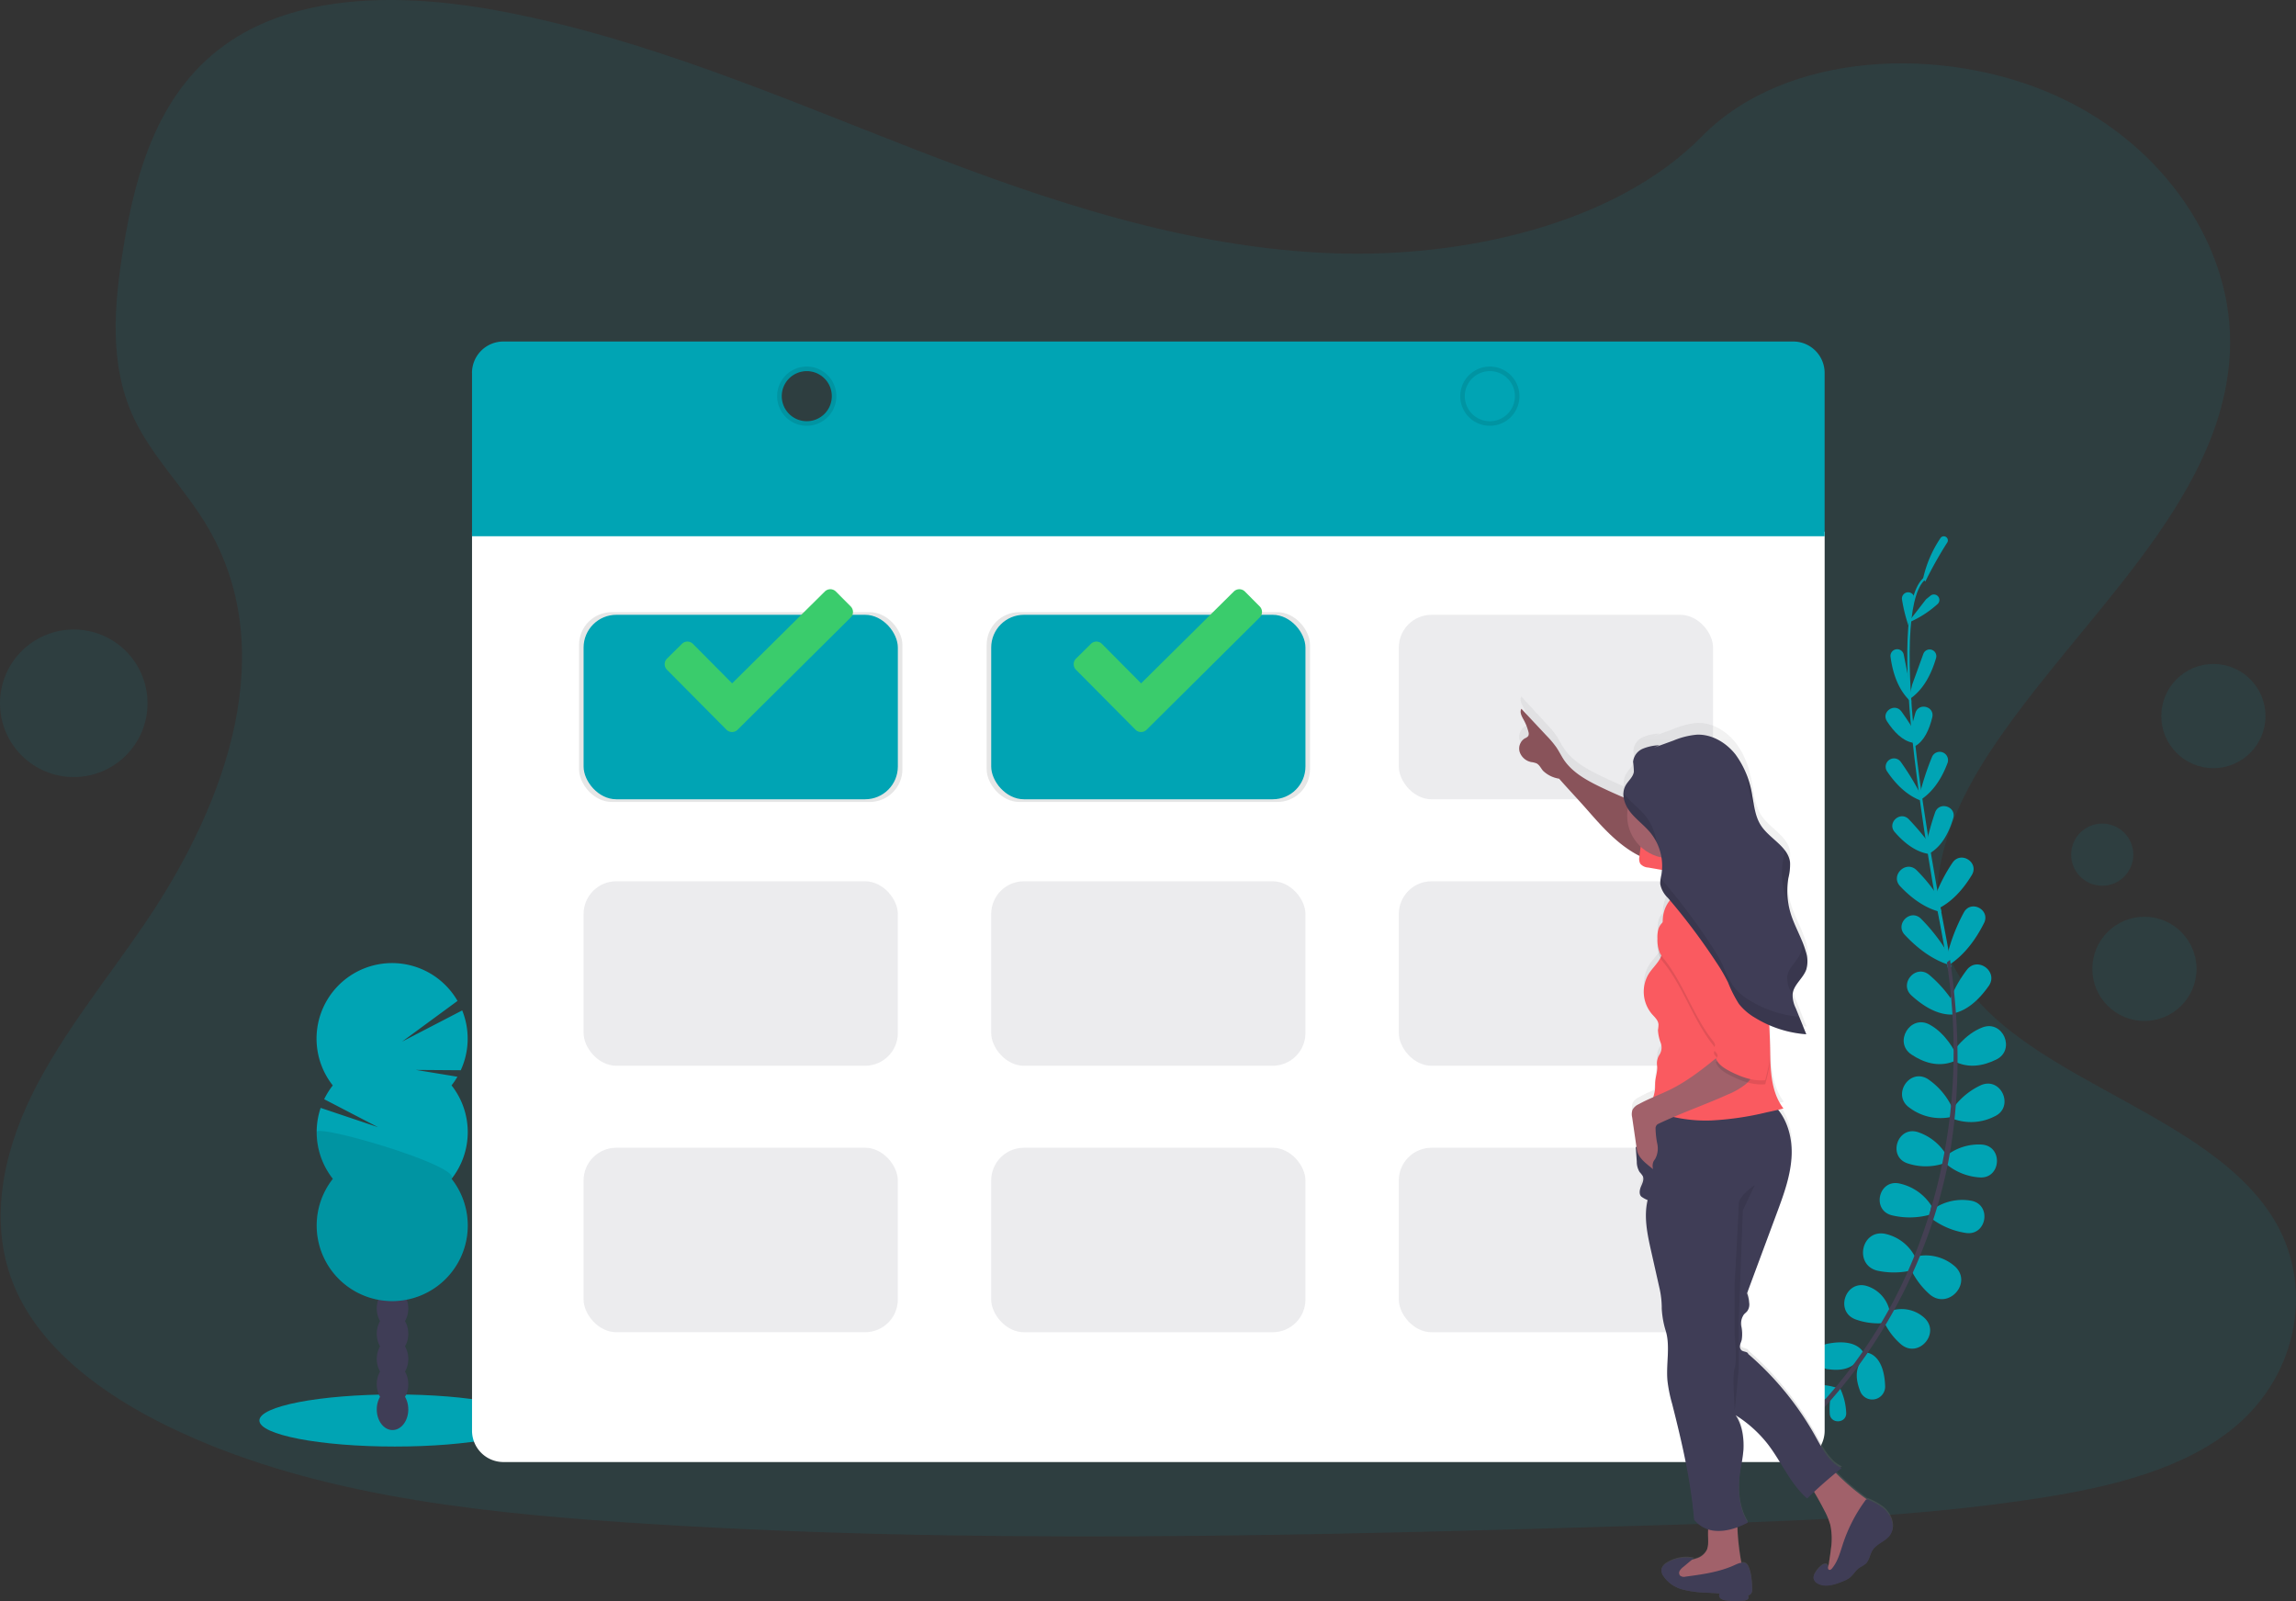 <svg xmlns="http://www.w3.org/2000/svg" xmlns:xlink="http://www.w3.org/1999/xlink" width="607.003" height="423.247" viewBox="0 0 607.003 423.247">
  <rect x="0" y="0" width="607.003" height="423.247" fill="#333333" stroke="none"/>
  <defs>
    <linearGradient id="linear-gradient" x1="0.5" y1="1" x2="0.5" gradientUnits="objectBoundingBox">
      <stop offset="0" stop-color="gray" stop-opacity="0.251"/>
      <stop offset="0.54" stop-color="gray" stop-opacity="0.122"/>
      <stop offset="1" stop-color="gray" stop-opacity="0.102"/>
    </linearGradient>
  </defs>
  <g id="finish_your_listing" transform="translate(0 0.005)">
    <path id="Path_26568" data-name="Path 26568" d="M388.736,123.588c-38.9-1.35-75.95-13.912-111.332-27.652S206.979,66.973,169,59.694c-24.418-4.686-52.35-5.347-72.028,7.747C78.039,80.04,71.922,101.79,68.63,121.974c-2.475,15.187-3.927,31.164,2.851,45.383,4.707,9.866,13.067,18.162,18.829,27.614,20.115,32.9,5.918,73.454-15.9,105.576-10.221,15.063-22.089,29.438-29.976,45.474s-11.523,34.414-4.589,50.8c6.843,16.214,23.133,28.394,40.816,36.964,35.85,17.371,78.129,22.353,119.353,25.171,91.261,6.24,183.011,3.54,274.514.834,33.86-1.006,67.875-2.017,101.186-7.257,18.5-2.905,37.6-7.532,51.032-18.662,17.048-14.143,21.277-38.093,9.85-55.83-19.162-29.75-72.147-37.12-85.537-69.064-7.376-17.57.2-37.147,10.915-53.442,22.982-34.968,61.506-65.632,63.534-105.6,1.4-27.436-17.123-54.937-45.759-67.924-30.019-13.611-71.636-11.9-93.784,10.636C463.159,115.852,423.085,124.777,388.736,123.588Z" transform="translate(-35.991 -56.63)" fill="#00a4b4" opacity="0.1"/>
    <path id="Path_26569" data-name="Path 26569" d="M931.032,737.849a16.578,16.578,0,0,0-6.773-.721,2.179,2.179,0,0,0,.4,4.336,20.008,20.008,0,0,0,4.121-.759Z" transform="translate(-445.441 -371.006)" fill="#00a4b4"/>
    <path id="Path_26570" data-name="Path 26570" d="M937.7,738.61a16.552,16.552,0,0,1,1.657,6.612c.091,2.8-4.158,3-4.352.2a20.24,20.24,0,0,1,.183-4.185Z" transform="translate(-451.269 -371.73)" fill="#00a4b4"/>
    <path id="Path_26571" data-name="Path 26571" d="M941.112,719.2s-1.361-4.271-9.683-2.615a3.41,3.41,0,0,0,.108,6.719h.161C937.19,724.065,939.1,721.886,941.112,719.2Z" transform="translate(-448.35 -361.375)" fill="#00a4b4"/>
    <path id="Path_26572" data-name="Path 26572" d="M951.06,721.3s4.471.35,4.75,8.823a3.411,3.411,0,0,1-6.563,1.431.464.464,0,0,0-.059-.156C947.213,726.228,948.9,723.871,951.06,721.3Z" transform="translate(-457.432 -363.732)" fill="#00a4b4"/>
    <path id="Path_26573" data-name="Path 26573" d="M954.189,695.034a8.893,8.893,0,0,0-6-6.7c-5.633-1.775-8.608,6.649-3.1,8.79a17.581,17.581,0,0,0,7.123,1.033Z" transform="translate(-454.589 -348.386)" fill="#00a4b4"/>
    <path id="Path_26574" data-name="Path 26574" d="M965.321,669.223a11.69,11.69,0,0,0-8.177-6.456c-6.257-1.146-8.15,8.252-1.969,9.753a20.631,20.631,0,0,0,8.425.07Z" transform="translate(-458.851 -336.643)" fill="#00a4b4"/>
    <path id="Path_26575" data-name="Path 26575" d="M973.251,643.942a13.352,13.352,0,0,0-8.607-5.918c-5.38-1.011-7.193,7.042-1.91,8.419a20.089,20.089,0,0,0,10.082-.14Z" transform="translate(-462.634 -325.215)" fill="#00a4b4"/>
    <path id="Path_26576" data-name="Path 26576" d="M980.985,618.669a13.885,13.885,0,0,0-7.531-5.988c-5.38-1.652-8.037,6.5-2.69,8.279a15.316,15.316,0,0,0,9.759-.038Z" transform="translate(-466.457 -313.445)" fill="#00a4b4"/>
    <path id="Path_26577" data-name="Path 26577" d="M983.884,593.9a18.682,18.682,0,0,0-6.536-7.714c-4.885-2.975-9.538,4.3-4.842,7.58a13.628,13.628,0,0,0,10.931,2.491Z" transform="translate(-467.71 -300.983)" fill="#00a4b4"/>
    <path id="Path_26578" data-name="Path 26578" d="M985.072,567.037s-2.372-5.094-6.924-7.531c-5.089-2.69-9.517,4.745-4.723,7.951,3.136,2.093,7.053,3.448,11.211,1.813Z" transform="translate(-468.085 -288.712)" fill="#00a4b4"/>
    <path id="Path_26579" data-name="Path 26579" d="M985.3,542.222a33,33,0,0,0-6.456-7.343c-3.561-2.91-8.07,2.329-4.7,5.439,3.115,2.857,6.994,5.256,11,5.062Z" transform="translate(-468.819 -277.206)" fill="#00a4b4"/>
    <path id="Path_26580" data-name="Path 26580" d="M982.717,516.672a48.36,48.36,0,0,0-7.295-9.425c-2.787-2.69-6.907,1.409-4.3,4.245,3.007,3.228,7.063,6.574,11.938,8.037Z" transform="translate(-467.587 -264.427)" fill="#00a4b4"/>
    <path id="Path_26581" data-name="Path 26581" d="M979.063,490.628a43.113,43.113,0,0,0-5.826-7.214c-2.808-2.749-7.042,1.388-4.347,4.245,2.862,3.039,6.563,5.885,10.9,6.854Z" transform="translate(-466.541 -253.403)" fill="#00a4b4"/>
    <path id="Path_26582" data-name="Path 26582" d="M975.739,465.153a68.765,68.765,0,0,0-5.6-6.655c-2.249-2.319-5.842.941-3.723,3.384,2.491,2.873,5.686,5.417,9.361,5.826Z" transform="translate(-465.499 -241.942)" fill="#00a4b4"/>
    <path id="Path_26583" data-name="Path 26583" d="M971.839,439a70.116,70.116,0,0,0-5.38-8.85,2.2,2.2,0,0,0-3.6,2.528c2.077,3.1,4.96,6.176,8.747,7.655Z" transform="translate(-463.965 -228.786)" fill="#00a4b4"/>
    <path id="Path_26584" data-name="Path 26584" d="M969.862,410.251s-1.329-2.254-3.228-4.874c-1.754-2.415-5.455.081-3.83,2.582,1.829,2.8,4.121,5.191,6.789,5.665Z" transform="translate(-463.942 -217.311)" fill="#00a4b4"/>
    <path id="Path_26585" data-name="Path 26585" d="M970.077,385.543l-1.684-8.419a1.771,1.771,0,0,0-3.5.538c.6,4.5,2.152,9.022,5.525,11.991Z" transform="translate(-465.087 -204.052)" fill="#00a4b4"/>
    <path id="Path_26586" data-name="Path 26586" d="M973.674,348.652h0a1.652,1.652,0,0,0-3.152.9,42.617,42.617,0,0,0,1.7,6.886Z" transform="translate(-467.684 -191.09)" fill="#00a4b4"/>
    <path id="Path_26587" data-name="Path 26587" d="M963.732,700.3a8.893,8.893,0,0,1,8.8,1.894c4.3,4.019-1.517,10.759-6.106,7.053A17.679,17.679,0,0,1,962,703.576Z" transform="translate(-463.756 -353.824)" fill="#00a4b4"/>
    <path id="Path_26588" data-name="Path 26588" d="M976.54,673.712a11.68,11.68,0,0,1,10.039,2.733c4.643,4.347-1.775,11.464-6.665,7.392a20.6,20.6,0,0,1-5.073-6.73Z" transform="translate(-469.689 -341.644)" fill="#00a4b4"/>
    <path id="Path_26589" data-name="Path 26589" d="M985.3,648.716a13.358,13.358,0,0,1,10.221-2.27c5.38,1.076,4.04,9.215-1.377,8.521a20.125,20.125,0,0,1-9.3-3.9Z" transform="translate(-474.314 -329.042)" fill="#00a4b4"/>
    <path id="Path_26590" data-name="Path 26590" d="M992.4,621.755a13.869,13.869,0,0,1,9.21-2.749c5.627.49,5.025,9.038-.608,8.683A15.284,15.284,0,0,1,991.96,624Z" transform="translate(-477.599 -316.455)" fill="#00a4b4"/>
    <path id="Path_26591" data-name="Path 26591" d="M995.2,595.909a18.735,18.735,0,0,1,7.752-6.488c5.288-2.093,8.683,5.832,3.545,8.269a13.636,13.636,0,0,1-11.249.619Z" transform="translate(-479.096 -302.639)" fill="#00a4b4"/>
    <path id="Path_26592" data-name="Path 26592" d="M995.55,567.693s3.018-4.734,7.844-6.542c5.38-2.017,8.817,5.945,3.647,8.5-3.384,1.668-7.445,2.5-11.351.334Z" transform="translate(-479.257 -289.588)" fill="#00a4b4"/>
    <path id="Path_26593" data-name="Path 26593" d="M993.67,540.462a32.986,32.986,0,0,1,4.734-8.554c2.851-3.61,8.4.538,5.751,4.3-2.432,3.459-5.681,6.628-9.683,7.3Z" transform="translate(-478.389 -275.585)" fill="#00a4b4"/>
    <path id="Path_26594" data-name="Path 26594" d="M992.9,514.636a48.165,48.165,0,0,1,4.368-11.114c1.931-3.346,7.026-.576,5.294,2.878-1.98,3.954-4.949,8.285-9.221,11.055Z" transform="translate(-478.033 -262.413)" fill="#00a4b4"/>
    <path id="Path_26595" data-name="Path 26595" d="M987.1,487.856a43.153,43.153,0,0,1,4.444-8.484c2.216-3.228,7.128-.065,5.1,3.271-2.206,3.637-5.315,7.295-9.484,9.145Z" transform="translate(-475.353 -251.331)" fill="#00a4b4"/>
    <path id="Path_26596" data-name="Path 26596" d="M982.48,462.776a69.137,69.137,0,0,1,2.329-8.376c1.076-3.05,5.708-1.576,4.793,1.528-1.076,3.647-2.921,7.289-6.09,9.188Z" transform="translate(-473.219 -239.641)" fill="#00a4b4"/>
    <path id="Path_26597" data-name="Path 26597" d="M979.27,437.309a69.867,69.867,0,0,1,3.228-9.85,2.2,2.2,0,0,1,4.089,1.641c-1.313,3.5-3.421,7.144-6.768,9.447Z" transform="translate(-471.736 -227.348)" fill="#00a4b4"/>
    <path id="Path_26598" data-name="Path 26598" d="M974.46,411.182s.506-2.566,1.426-5.67c.85-2.862,5.175-1.738,4.471,1.162-.785,3.228-2.152,6.267-4.519,7.6Z" transform="translate(-469.513 -217.059)" fill="#00a4b4"/>
    <path id="Path_26599" data-name="Path 26599" d="M974.762,384.995l2.927-8.07A1.771,1.771,0,0,1,981.062,378c-1.264,4.358-3.459,8.607-7.252,11.028Z" transform="translate(-469.213 -204.073)" fill="#00a4b4"/>
    <path id="Path_26600" data-name="Path 26600" d="M978.188,349.978s.457-.366,1.157-.941a1.451,1.451,0,0,1,1.942,2.152,27.437,27.437,0,0,1-7.957,5.046Z" transform="translate(-468.991 -191.571)" fill="#00a4b4"/>
    <path id="Path_26601" data-name="Path 26601" d="M981.487,332.116a105.949,105.949,0,0,1,5.837-10.394,1.076,1.076,0,0,0-1.743-1.232,31.2,31.2,0,0,0-4.691,10.872Z" transform="translate(-472.484 -178.384)" fill="#00a4b4"/>
    <path id="Path_26602" data-name="Path 26602" d="M974.567,383.895l.624-.065c-2.69-25.075-1.555-40.536,3.147-43.532L978,339.76C973.018,342.95,971.834,358.207,974.567,383.895Z" transform="translate(-468.9 -187.448)" fill="#00a4b4"/>
    <path id="Path_26603" data-name="Path 26603" d="M984.891,479.5l.931-.14c-.35-2.319-.753-4.675-1.2-6.994-3.917-20.351-6.961-39.164-8.484-53.452l-.683-.538c1.528,14.315,4.3,33.779,8.247,54.157C984.138,474.84,984.542,477.191,984.891,479.5Z" transform="translate(-469.971 -223.773)" fill="#00a4b4"/>
    <path id="Path_26604" data-name="Path 26604" d="M911.349,657.016c.14-.113,14.471-11.077,27.054-32.106a135.566,135.566,0,0,0,15.924-39.7c3.976-17.489,4.089-37.857,1.221-56.933l-.839.672c6.456,42.811-5.858,76.052-17.349,95.269-12.459,20.835-26.624,31.686-26.769,31.794Z" transform="translate(-440.003 -274.55)" fill="#444053"/>
    <ellipse id="Ellipse_84" data-name="Ellipse 84" cx="35.802" cy="6.886" rx="35.802" ry="6.886" transform="translate(68.575 368.597)" fill="#00a4b4"/>
    <ellipse id="Ellipse_85" data-name="Ellipse 85" cx="4.169" cy="5.455" rx="4.169" ry="5.455" transform="translate(99.605 367.101)" fill="#3f3d56"/>
    <ellipse id="Ellipse_86" data-name="Ellipse 86" cx="4.169" cy="5.455" rx="4.169" ry="5.455" transform="translate(99.605 360.43)" fill="#3f3d56"/>
    <ellipse id="Ellipse_87" data-name="Ellipse 87" cx="4.169" cy="5.455" rx="4.169" ry="5.455" transform="translate(99.605 353.765)" fill="#3f3d56"/>
    <ellipse id="Ellipse_88" data-name="Ellipse 88" cx="4.169" cy="5.455" rx="4.169" ry="5.455" transform="translate(99.605 347.094)" fill="#3f3d56"/>
    <ellipse id="Ellipse_89" data-name="Ellipse 89" cx="4.169" cy="5.455" rx="4.169" ry="5.455" transform="translate(99.605 340.423)" fill="#3f3d56"/>
    <ellipse id="Ellipse_90" data-name="Ellipse 90" cx="4.169" cy="5.455" rx="4.169" ry="5.455" transform="translate(99.605 333.758)" fill="#3f3d56"/>
    <ellipse id="Ellipse_91" data-name="Ellipse 91" cx="4.169" cy="5.455" rx="4.169" ry="5.455" transform="translate(99.605 327.087)" fill="#3f3d56"/>
    <path id="Path_26605" data-name="Path 26605" d="M227.087,562.172a19.636,19.636,0,0,0,1.555-2.286l-10.953-1.8,11.835.086a19.98,19.98,0,0,0,.382-15.816L214.014,550.6l14.654-10.759a19.969,19.969,0,1,0-32.977,22.342,20.171,20.171,0,0,0-2.276,3.642l14.218,7.386-15.149-5.089a19.975,19.975,0,0,0,3.228,18.748,19.969,19.969,0,1,0,31.385,0,19.953,19.953,0,0,0,0-24.687Z" transform="translate(-107.712 -275.271)" fill="#00a4b4"/>
    <path id="Path_26606" data-name="Path 26606" d="M191.455,612.637a19.9,19.9,0,0,0,4.271,12.341,19.969,19.969,0,1,0,31.385,0C229.791,621.583,191.455,610.393,191.455,612.637Z" transform="translate(-107.737 -313.39)" opacity="0.1"/>
    <path id="Path_26607" data-name="Path 26607" d="M267.81,317.87V555.5a8.3,8.3,0,0,0,8.3,8.3h341a8.3,8.3,0,0,0,8.3-8.3V317.87Z" transform="translate(-143.018 -177.334)" fill="#fff"/>
    <rect id="Rectangle_1068" data-name="Rectangle 1068" width="85.483" height="50.176" rx="8.65" transform="translate(153.089 161.807)" opacity="0.1"/>
    <rect id="Rectangle_1069" data-name="Rectangle 1069" width="85.483" height="50.176" rx="8.65" transform="translate(260.85 161.807)" opacity="0.1"/>
    <rect id="Rectangle_1070" data-name="Rectangle 1070" width="83.078" height="48.761" rx="8.65" transform="translate(154.289 162.512)" fill="#00a4b4"/>
    <rect id="Rectangle_1071" data-name="Rectangle 1071" width="83.078" height="48.761" rx="8.65" transform="translate(452.888 211.273) rotate(180)" fill="#444053" opacity="0.1"/>
    <rect id="Rectangle_1072" data-name="Rectangle 1072" width="83.078" height="48.761" rx="8.65" transform="translate(345.127 211.273) rotate(180)" fill="#00a4b4"/>
    <rect id="Rectangle_1073" data-name="Rectangle 1073" width="83.078" height="48.761" rx="8.65" transform="translate(154.289 232.948)" fill="#444053" opacity="0.1"/>
    <rect id="Rectangle_1074" data-name="Rectangle 1074" width="83.078" height="48.761" rx="8.65" transform="translate(452.888 281.709) rotate(180)" fill="#444053" opacity="0.1"/>
    <rect id="Rectangle_1075" data-name="Rectangle 1075" width="83.078" height="48.761" rx="8.65" transform="translate(345.127 281.709) rotate(180)" fill="#444053" opacity="0.1"/>
    <rect id="Rectangle_1076" data-name="Rectangle 1076" width="83.078" height="48.761" rx="8.65" transform="translate(154.289 303.384)" fill="#444053" opacity="0.1"/>
    <rect id="Rectangle_1077" data-name="Rectangle 1077" width="83.078" height="48.761" rx="8.65" transform="translate(452.888 352.151) rotate(180)" fill="#444053" opacity="0.1"/>
    <rect id="Rectangle_1078" data-name="Rectangle 1078" width="83.078" height="48.761" rx="8.65" transform="translate(345.127 352.151) rotate(180)" fill="#444053" opacity="0.1"/>
    <path id="Path_26608" data-name="Path 26608" d="M267.81,232.731V275.9H625.4V232.731a8.3,8.3,0,0,0-8.3-8.3h-341a8.3,8.3,0,0,0-8.3,8.3Zm88.5,12.771a6.622,6.622,0,1,1,6.622-6.622,6.622,6.622,0,0,1-6.622,6.622Zm180.6,0a6.635,6.635,0,1,0-.011,0Z" transform="translate(-143.018 -134.162)" fill="#00a4b4"/>
    <path id="Path_26609" data-name="Path 26609" d="M425.583,236.74a7.827,7.827,0,1,0,7.822,7.826,7.827,7.827,0,0,0-7.822-7.826Zm0,14.45a6.622,6.622,0,1,1,6.622-6.622,6.622,6.622,0,0,1-6.622,6.622Z" transform="translate(-212.295 -139.849)" opacity="0.1"/>
    <path id="Path_26610" data-name="Path 26610" d="M761.277,236.74a7.827,7.827,0,1,0,7.827,7.827A7.827,7.827,0,0,0,761.277,236.74Zm0,14.45a6.622,6.622,0,1,1,6.622-6.622,6.622,6.622,0,0,1-6.622,6.622Z" transform="translate(-367.399 -139.849)" opacity="0.1"/>
    <circle id="Ellipse_92" data-name="Ellipse 92" cx="8.215" cy="8.215" r="8.215" transform="translate(547.559 217.697)" fill="#00a4b4" opacity="0.1"/>
    <circle id="Ellipse_93" data-name="Ellipse 93" cx="13.772" cy="13.772" r="13.772" transform="translate(571.391 175.504)" fill="#00a4b4" opacity="0.1"/>
    <circle id="Ellipse_94" data-name="Ellipse 94" cx="13.772" cy="13.772" r="13.772" transform="translate(553.159 242.33)" fill="#00a4b4" opacity="0.1"/>
    <circle id="Ellipse_95" data-name="Ellipse 95" cx="19.501" cy="19.501" r="19.501" transform="translate(0 166.396)" fill="#00a4b4" opacity="0.1"/>
    <path id="Path_26611" data-name="Path 26611" d="M878.742,613.065a17.221,17.221,0,0,0-3.992-2.243.823.823,0,0,0-.35-.091,61.419,61.419,0,0,1-8.231-7.09c.538-.43,1.033-.85,1.56-1.264-3.228-1.539-5.019-5.062-6.762-8.242a81.31,81.31,0,0,0-17.936-22.347c-.178-.683-1.216-.538-1.77-.979a1.42,1.42,0,0,1-.393-1.372c.086-.495.312-.952.436-1.436a9.7,9.7,0,0,0-.091-3.5,4.283,4.283,0,0,1,.7-3.341c.247-.285.565-.506.807-.8a3.034,3.034,0,0,0,.538-2.415,8.573,8.573,0,0,0-.538-2.448q3.954-10.759,7.9-21.556c1.845-5.025,3.707-10.157,3.895-15.515a18.542,18.542,0,0,0-3.561-12.061c.473-.113.947-.231,1.415-.366-3.077-4.078-3.411-9.479-3.491-14.617q-.065-3.841-.264-7.688c.893.393,1.8.742,2.722,1.044l.861.264a29.671,29.671,0,0,0,4.266.915c.635.091,1.28.161,1.921.2h0q-1.388-3.475-2.771-6.961a9.512,9.512,0,0,1-.861-3.265h0v-.215a1.881,1.881,0,0,1,.027-.387,4.257,4.257,0,0,1,.21-.9,4.1,4.1,0,0,1,.167-.425,7.532,7.532,0,0,1,.689-1.21c.194-.3.409-.581.624-.872a11.893,11.893,0,0,0,1.931-3.126,5.918,5.918,0,0,0,.3-1.781,8.767,8.767,0,0,0-.161-1.829c-.075-.4-.172-.8-.28-1.189h0c-.07-.242-.145-.484-.221-.721l-.065-.194c-.059-.183-.118-.36-.183-.538l-.065-.183c-.07-.194-.14-.382-.215-.576l-.043-.113c-1.027-2.641-2.394-5.159-3.228-7.876a20.763,20.763,0,0,1-.538-2.2c-.038-.188-.065-.382-.1-.57s-.048-.323-.07-.484-.048-.377-.07-.565l-.048-.538c0-.172-.027-.344-.038-.538,0-.328-.032-.656-.038-.984v-1.5c0-.247.038-.495.059-.737a1.093,1.093,0,0,1,.038-.35q.054-.538.145-1.076h0c.054-.317.113-.64.178-.963a12.85,12.85,0,0,0,.3-2.69,2.67,2.67,0,0,0-.038-.538c-.038-.188-.043-.291-.07-.43a1.085,1.085,0,0,1,0-.129,1.429,1.429,0,0,0-.07-.29.542.542,0,0,0-.043-.134c-.016-.043-.059-.188-.091-.28s-.027-.081-.043-.124-.075-.194-.118-.285l-.038-.1c-.054-.118-.113-.231-.172-.344h0a7.924,7.924,0,0,0-.721-1.119h0c-1.77-2.324-4.713-4.094-6.332-6.655a14.817,14.817,0,0,1-1.813-5.38c-.081-.43-.151-.861-.226-1.286s-.14-.845-.215-1.264c-.048-.258-.1-.538-.151-.775l-.032-.167c-.043-.2-.086-.414-.134-.619l-.032-.145c-.048-.215-.1-.43-.151-.646l-.032-.113c-.054-.226-.113-.452-.172-.678a.451.451,0,0,1,0-.081c-.065-.237-.135-.473-.2-.71v-.048c-.075-.247-.151-.49-.231-.732h0c-.081-.247-.167-.5-.258-.748h0c-.1-.253-.188-.506-.29-.753h0a19.9,19.9,0,0,0-2.722-4.842c-2.464-3.163-6.273-5.433-10.221-5.283a20.248,20.248,0,0,0-6.149,1.56l-5.181,1.91,1.447-.667a12.379,12.379,0,0,0-4.406.941,4.279,4.279,0,0,0-2.555,3.5c-.027.888.323,1.77.21,2.652-.188,1.458-1.528,2.448-2.222,3.739a4.81,4.81,0,0,0-.538,2.528v.344a.482.482,0,0,0,0,.086v.172c-2.152-.936-4.3-1.91-6.456-2.953-3.556-1.748-7.155-3.8-9.371-7.117-.71-1.076-1.259-2.238-1.964-3.3a26.156,26.156,0,0,0-2.69-3.228l-6.6-7.144c-.506.952.145,2.077.656,3.023a12.984,12.984,0,0,1,1.221,3.152,1.5,1.5,0,0,1-.032,1.1,2.151,2.151,0,0,1-.9.64,3.228,3.228,0,0,0-1.361,3.7,4.088,4.088,0,0,0,3.05,2.658,5.535,5.535,0,0,1,1.361.333c.8.393,1.173,1.307,1.743,1.991,1.038,1.248,2.69,1.716,4.266,2.125,2.442,2.819,4.982,5.52,7.424,8.339,3.7,4.266,7.478,8.607,12.3,11.491.5.3,1.011.581,1.528.839a.844.844,0,0,1-.027.258,2.916,2.916,0,0,0,.231,1.883,2.958,2.958,0,0,0,2.109,1.027l3.647.651a12.437,12.437,0,0,1-.177,1.409c-.048.285-.108.565-.161.85h0l-.065.366v.054a1.067,1.067,0,0,1-.038.3c-.038.1,0,.07,0,.1v.716a6.855,6.855,0,0,0,2.028,3.707l.511.619a8.606,8.606,0,0,0-1.662,3.486,11.834,11.834,0,0,0-.237,2.426,4.212,4.212,0,0,0-1.076,1.678,7.671,7.671,0,0,0-.28,2.717v1.076a9.038,9.038,0,0,0,.624,3.766c.048.1.1.183.151.274-.807,1.582-2.152,2.814-3.115,4.3a9.339,9.339,0,0,0,.855,10.695c.737.85,1.684,1.668,1.77,2.8a10.5,10.5,0,0,1-.151,1.528,11.43,11.43,0,0,0,.775,3.545,3.663,3.663,0,0,1-.3,2.937,4.3,4.3,0,0,0-.737,2.819c.274,1.522-.355,3.045-.463,4.589-.048.662,0,1.334-.059,2a11.242,11.242,0,0,1-.393,1.872.766.766,0,0,1-.054.2c-1.329.586-2.647,1.194-3.916,1.9a3.437,3.437,0,0,0-1.614,1.485,3.809,3.809,0,0,0-.086,2.044l1.146,7.973-.2-.086q.135,1.958.28,3.932a5.3,5.3,0,0,0,.753,2.846,7.408,7.408,0,0,1,.812,1.038c.452.915-.086,1.98-.484,2.916s-.538,2.265.339,2.771a7.148,7.148,0,0,0,1.469.785c-1.076,4.487-.086,9.188.915,13.691q1.146,5.164,2.3,10.318a25.029,25.029,0,0,1,.506,4.433q0,.323,0,.646a24.827,24.827,0,0,0,1.076,6.036c1.194,4.024.048,8.855.425,13.239a39.274,39.274,0,0,0,1.259,6.235c2.6,10.307,4.917,20.41,5.81,31.008a7.79,7.79,0,0,0,3.723,2.6c-.108,1.3.038,2.792,0,3.551a6.133,6.133,0,0,1-.291,1.851,4.447,4.447,0,0,1-2.814,2.394c-.377.129-.758.231-1.146.323l.43-.366a9.608,9.608,0,0,0-7.16,1.259,2.835,2.835,0,0,0-1.415,1.668,2.69,2.69,0,0,0,.495,1.931,8.806,8.806,0,0,0,4.976,3.534,26.108,26.108,0,0,0,6.133.855l3.8.221a1.044,1.044,0,0,0,.248,1.35,2.658,2.658,0,0,0,1.393.506,17.752,17.752,0,0,0,4.686.07,1.835,1.835,0,0,0,1.076-.387.694.694,0,0,0,0-1.027,1.135,1.135,0,0,0,1.033-.753,3.056,3.056,0,0,0,.14-1.361c-.1-1.77-.258-4.341-1.178-5.918a1.5,1.5,0,0,0-1.662-.732,64.561,64.561,0,0,1-1.076-9.543,23.316,23.316,0,0,0,2.765-1.248c-2.641-4.266-2.69-9.683-1.883-14.643a44.346,44.346,0,0,0,.7-4.74c.178-3.174-.3-6.768-2.06-9.393a33.6,33.6,0,0,1,8.392,7.6c3.717,4.842,5.982,10.706,10.539,14.74q.9-.877,1.818-1.743,1.442,2.442,2.728,4.987a18.969,18.969,0,0,1,1.582,3.933,18.189,18.189,0,0,1,.145,6.343q-.188,1.678-.457,3.341a9.1,9.1,0,0,1-.328,1.4.968.968,0,0,0-.1-.42c-.285-.5-1.076-.274-1.506.07a6.649,6.649,0,0,0-1.856,2.152,2.318,2.318,0,0,0-.334,1.372,2.028,2.028,0,0,0,1.076,1.345c2,1.167,4.5.323,6.644-.538a7.8,7.8,0,0,0,1.678-.845c1.076-.775,1.662-2.05,2.733-2.8a15.824,15.824,0,0,0,1.652-1.044c1-.909,1.076-2.442,1.8-3.594,1.205-1.985,3.9-2.5,4.955-4.6C882.008,617.514,880.582,614.582,878.742,613.065Z" transform="translate(-380.773 -214.772)" fill="url(#linear-gradient)"/>
    <path id="Path_26612" data-name="Path 26612" d="M867.752,809.472a6,6,0,0,1-.3,1.829,4.423,4.423,0,0,1-2.808,2.362c-1.194.414-2.464.538-3.68.9a3.229,3.229,0,0,0-1.436.742c-1.076,1.076-.43,3.013.828,3.814a7.145,7.145,0,0,0,4.358.672,57.4,57.4,0,0,0,9.425-1.34c1.119-.264,2.426-.78,2.6-1.915a3.141,3.141,0,0,0-.086-1.076,63.594,63.594,0,0,1-1.21-11.69c0-.258-6.24-.425-6.821-.048C867.327,804.576,867.822,808.148,867.752,809.472Z" transform="translate(-416.161 -401.711)" fill="#a1616a"/>
    <path id="Path_26613" data-name="Path 26613" d="M925.974,784.413q1.549,2.566,2.91,5.234a18.531,18.531,0,0,1,1.582,3.879,17.826,17.826,0,0,1,.145,6.257q-.188,1.652-.463,3.3A4.165,4.165,0,0,1,928.766,806a3.185,3.185,0,0,0,2.744.242,7.9,7.9,0,0,0,2.415-1.479c4.61-3.8,8.07-9.328,8.242-15.305a2.426,2.426,0,0,0-.253-1.356,2.689,2.689,0,0,0-.807-.721,61.992,61.992,0,0,1-9.538-8.01,1.167,1.167,0,0,0-.7-.447,1.21,1.21,0,0,0-.624.177c-1.77.888-4.729,2.152-5.466,4.169a2.817,2.817,0,0,1,1.194,1.146Z" transform="translate(-446.559 -390.354)" fill="#a1616a"/>
    <path id="Path_26614" data-name="Path 26614" d="M870.985,824.227c-3.873,1.614-8.07,2.195-12.26,2.749a1.676,1.676,0,0,1-1.469-.269,1.119,1.119,0,0,1-.1-1.259,3.282,3.282,0,0,1,.9-.99l2.781-2.329a9.684,9.684,0,0,0-7.069,1.216,2.814,2.814,0,0,0-1.409,1.614,2.625,2.625,0,0,0,.495,1.91,8.79,8.79,0,0,0,4.971,3.486,26.58,26.58,0,0,0,6.128.845l3.766.215a1.017,1.017,0,0,0,.253,1.334,2.69,2.69,0,0,0,1.4.511,17.931,17.931,0,0,0,4.68.065,1.792,1.792,0,0,0,1.076-.382.678.678,0,0,0,0-1.011,1.135,1.135,0,0,0,1.033-.748,3.114,3.114,0,0,0,.14-1.34c-.1-1.743-.258-4.3-1.178-5.826S872.287,823.689,870.985,824.227Z" transform="translate(-413.089 -410.221)" fill="#3f3d56"/>
    <path id="Path_26615" data-name="Path 26615" d="M945.488,795.637a17.309,17.309,0,0,0-3.992-2.211.473.473,0,0,0-.721.183,40.958,40.958,0,0,0-5.88,11.335c-.769,2.313-1.377,4.777-2.937,6.649-.2.247-.538.5-.818.355-.4-.2-.156-.855-.382-1.248-.28-.495-1.044-.269-1.5.07a6.457,6.457,0,0,0-1.851,2.152,2.152,2.152,0,0,0-.333,1.35,1.99,1.99,0,0,0,1.049,1.323c2,1.157,4.5.323,6.638-.538a7.593,7.593,0,0,0,1.673-.834c1.076-.758,1.662-2.023,2.733-2.76a15.743,15.743,0,0,0,1.652-1.033c.99-.9,1.076-2.41,1.8-3.551,1.205-1.953,3.9-2.458,4.955-4.535C948.748,800.027,947.328,797.132,945.488,795.637Z" transform="translate(-447.615 -397.011)" fill="#3f3d56"/>
    <path id="Path_26616" data-name="Path 26616" d="M875.08,595.508c4.228,3.174,6,8.817,5.815,14.1s-2.044,10.35-3.884,15.305q-3.954,10.636-7.9,21.266a8.769,8.769,0,0,1,.538,2.421,2.975,2.975,0,0,1-.538,2.378c-.248.285-.538.506-.807.785a4.213,4.213,0,0,0-.7,3.3,9.549,9.549,0,0,1,.091,3.448c-.124.479-.35.931-.436,1.415a1.4,1.4,0,0,0,.393,1.356c.538.43,1.614.29,1.77.968A80.4,80.4,0,0,1,887.34,684.3c1.743,3.136,3.5,6.612,6.757,8.129a117.975,117.975,0,0,0-9.108,8.01c-4.546-3.981-6.811-9.775-10.523-14.525a33.355,33.355,0,0,0-8.381-7.494c1.759,2.588,2.238,6.138,2.06,9.264a43,43,0,0,1-.7,4.675c-.834,4.9-.758,10.221,1.883,14.45-2.819,1.463-6.057,2.55-9.2,2.114a7.832,7.832,0,0,1-5.014-2.862c-.893-10.458-3.228-20.443-5.8-30.594a37.6,37.6,0,0,1-1.254-6.192c-.377-4.3.769-9.092-.43-13.062a24.353,24.353,0,0,1-1.076-5.95c0-.215,0-.425,0-.64a24.384,24.384,0,0,0-.506-4.368l-2.292-10.178c-1-4.449-2-9.086-.92-13.514a7.178,7.178,0,0,1-1.463-.769c-.877-.5-.737-1.807-.339-2.733s.931-1.974.484-2.878a7.032,7.032,0,0,0-.812-1.027,5.17,5.17,0,0,1-.753-2.8l-.28-3.884a7.6,7.6,0,0,1,3.83,3.352c-2.12-3.282-1.076-7.962.49-11.545a5.261,5.261,0,0,1,4.938-3.911C857.542,593.894,868.075,590.241,875.08,595.508Z" transform="translate(-407.231 -304.341)" fill="#3f3d56"/>
    <path id="Path_26617" data-name="Path 26617" d="M893.356,638.93s-4.239,2.83-4.239,4.949-1.076,21.2-1.076,21.2v13.449s.7,7.069,0,8.833,0,9.893,0,10.953,1.076-10.953,1.076-10.953V674.619l1.076-28.975Z" transform="translate(-429.44 -325.674)" opacity="0.1"/>
    <path id="Path_26618" data-name="Path 26618" d="M821.065,432.82l-2.469-.963c-5.046-2.023-10.1-4.051-14.982-6.423-3.551-1.727-7.15-3.766-9.361-7.02-.71-1.076-1.259-2.206-1.964-3.265a26.046,26.046,0,0,0-2.69-3.19L783,404.91c-.506.941.14,2.05.656,2.98a12.914,12.914,0,0,1,1.221,3.115,1.442,1.442,0,0,1-.038,1.076,2.093,2.093,0,0,1-.9.635,3.158,3.158,0,0,0-1.361,3.642,4.062,4.062,0,0,0,3.045,2.625,5.786,5.786,0,0,1,1.361.328c.8.393,1.173,1.291,1.743,1.964a7.828,7.828,0,0,0,4.261,2.1c2.442,2.781,4.976,5.444,7.419,8.226,3.69,4.207,7.467,8.489,12.287,11.34a18,18,0,0,0,5.547,2.227,89.883,89.883,0,0,1,2.819-12.346Z" transform="translate(-380.793 -217.549)" fill="#a1616a"/>
    <path id="Path_26619" data-name="Path 26619" d="M821.065,432.82l-2.469-.963c-5.046-2.023-10.1-4.051-14.982-6.423-3.551-1.727-7.15-3.766-9.361-7.02-.71-1.076-1.259-2.206-1.964-3.265a26.046,26.046,0,0,0-2.69-3.19L783,404.91c-.506.941.14,2.05.656,2.98a12.914,12.914,0,0,1,1.221,3.115,1.442,1.442,0,0,1-.038,1.076,2.093,2.093,0,0,1-.9.635,3.158,3.158,0,0,0-1.361,3.642,4.062,4.062,0,0,0,3.045,2.625,5.786,5.786,0,0,1,1.361.328c.8.393,1.173,1.291,1.743,1.964a7.828,7.828,0,0,0,4.261,2.1c2.442,2.781,4.976,5.444,7.419,8.226,3.69,4.207,7.467,8.489,12.287,11.34a18,18,0,0,0,5.547,2.227,89.883,89.883,0,0,1,2.819-12.346Z" transform="translate(-380.793 -217.549)" opacity="0.15"/>
    <path id="Path_26620" data-name="Path 26620" d="M843.776,470.226a2.963,2.963,0,0,1-2.109-1.011,2.835,2.835,0,0,1-.231-1.856,52.045,52.045,0,0,1,2.69-11.889c1.2,2.222,3.561,3.518,5.8,4.686a43.044,43.044,0,0,0,6.23,2.84c-.538-.172-1.856,8.1-2.6,8.607-.936.656-3.2-.231-4.234-.409Z" transform="translate(-408.022 -240.91)" fill="#fa5a60"/>
    <circle id="Ellipse_96" data-name="Ellipse 96" cx="11.308" cy="11.308" r="11.308" transform="translate(430.175 204.258)" fill="#a1616a"/>
    <path id="Path_26621" data-name="Path 26621" d="M852.22,468.022s7.419,6.359,4.239,10.6-4.949,7.069-.71,7.424,18.372-7.069,18.372-7.069-13.073-10.6-10.953-16.957S852.22,468.022,852.22,468.022Z" transform="translate(-413.034 -243.095)" fill="#fbbebe"/>
    <path id="Path_26622" data-name="Path 26622" d="M855.369,486.409a8.774,8.774,0,0,0-6.493,6.531c-.834,3.809.936,8.07-.732,11.577-.785,1.668-2.243,2.916-3.228,4.481a9.146,9.146,0,0,0,.85,10.549c.737.839,1.684,1.652,1.77,2.76a10.13,10.13,0,0,1-.151,1.506,11.176,11.176,0,0,0,.775,3.5,3.564,3.564,0,0,1-.3,2.894,4.19,4.19,0,0,0-.732,2.781c.269,1.506-.36,3.007-.468,4.53-.048.656,0,1.313-.059,1.969a11.479,11.479,0,0,1-.387,1.845l-.947,3.491a38.806,38.806,0,0,0,16.139,2.883,79.108,79.108,0,0,0,14.735-2.152c1.479-.312,2.959-.624,4.417-1.028-3.077-4.024-3.405-9.355-3.491-14.417a215.221,215.221,0,0,0-1.888-25.231,32.444,32.444,0,0,0,2.765-9.076,15.345,15.345,0,0,0,.344-3.836c-.151-2.69-1.388-5.245-2.6-7.682-1.108-2.227-2.308-4.573-4.777-5.536a3.8,3.8,0,0,0-3.674.4c-1.867,1.409-1.313,3.841-1.791,5.918-.629,2.69-3.109,4.621-5.751,5.38a18.692,18.692,0,0,1-6.047.565,1.076,1.076,0,0,1-.764-1.765C853.755,488.3,854.626,487.324,855.369,486.409Z" transform="translate(-409.066 -251.53)" fill="#fa5a60"/>
    <path id="Path_26623" data-name="Path 26623" d="M861.408,574.49c-4.185,3.422-8.419,6.875-13.25,9.3-2.835,1.42-5.848,2.469-8.607,4a3.437,3.437,0,0,0-1.614,1.463,3.615,3.615,0,0,0-.086,2.017l1.227,8.457c.339,2.292,2.539,3.766,4.3,5.229a3.1,3.1,0,0,1,.113-2.05,6.87,6.87,0,0,1,.414-.619,5.8,5.8,0,0,0,.6-3.976,22.085,22.085,0,0,1-.468-4.078,1.334,1.334,0,0,1,.57-1.184c6.009-2.889,12.481-5.105,18.555-7.849a19.657,19.657,0,0,0,4.5-2.555,6.929,6.929,0,0,0,2.615-4.341.85.85,0,0,0-.108-.662.9.9,0,0,0-.457-.269C866.992,576.378,864.12,575.469,861.408,574.49Z" transform="translate(-406.347 -295.901)" fill="#a1616a"/>
    <path id="Path_26624" data-name="Path 26624" d="M855.6,508.505c-2.077.35-4.261,1.426-4.965,3.416a7.59,7.59,0,0,0-.28,2.69,8.747,8.747,0,0,0,.629,3.728,10.525,10.525,0,0,0,1.259,1.829c4.971,6.37,7.467,14.369,12.309,20.841.43.57,1.216,1.313.974,1.985a4.787,4.787,0,0,0-.231.538,1.076,1.076,0,0,0,.355.941,2.3,2.3,0,0,1,.586.855c.091.339-.135.78-.484.753.581,1.8,2.362,2.846,4.051,3.7,2.808,1.415,5.918,2.528,9.043,2.222.586-2.351,1.4-5.008,1.076-7.4a19.216,19.216,0,0,0-1.8-5.25l-2.1-4.594a68.41,68.41,0,0,0-6.1-11.383,17.217,17.217,0,0,1-2.254-3.631c-.64-1.662-2.4-2.83-3.464-4.255a26.365,26.365,0,0,0-5.347-5.858A4.831,4.831,0,0,0,855.6,508.505Z" transform="translate(-412.161 -265.401)" opacity="0.1"/>
    <path id="Path_26625" data-name="Path 26625" d="M855.6,506.535c-2.077.35-4.261,1.426-4.965,3.411a7.635,7.635,0,0,0-.28,2.69,8.747,8.747,0,0,0,.629,3.728,10.525,10.525,0,0,0,1.259,1.829c4.971,6.37,7.467,14.369,12.309,20.841.43.57,1.216,1.313.974,1.985a4.817,4.817,0,0,0-.231.538,1.076,1.076,0,0,0,.355.941,2.3,2.3,0,0,1,.586.855c.091.339-.135.78-.484.753.581,1.8,2.362,2.846,4.051,3.7,2.808,1.415,5.918,2.528,9.043,2.222.586-2.351,1.4-5.008,1.076-7.4a19.219,19.219,0,0,0-1.8-5.251l-2.1-4.594a68.407,68.407,0,0,0-6.1-11.383,17.126,17.126,0,0,1-2.254-3.637c-.64-1.657-2.4-2.824-3.465-4.25a26.367,26.367,0,0,0-5.347-5.859A4.853,4.853,0,0,0,855.6,506.535Z" transform="translate(-412.161 -264.49)" fill="#fa5a60"/>
    <path id="Path_26626" data-name="Path 26626" d="M843.141,420.409a12.451,12.451,0,0,0-4.4.925,4.234,4.234,0,0,0-2.555,3.454,20.541,20.541,0,0,1,.21,2.615c-.188,1.442-1.528,2.415-2.216,3.69-1.205,2.216-.269,5.035,1.291,6.994s3.674,3.465,5.277,5.412a13.987,13.987,0,0,1,2.916,11.254,8.93,8.93,0,0,0-.285,2.351,6.755,6.755,0,0,0,2.023,3.653,168.735,168.735,0,0,1,12.761,16.978,45.878,45.878,0,0,1,3.142,5.38,32.625,32.625,0,0,0,2.883,5.686,15.016,15.016,0,0,0,4.234,3.631,29.9,29.9,0,0,0,13.557,4.374l-2.771-6.87a7.888,7.888,0,0,1-.834-3.814c.307-2.475,2.8-4.1,3.615-6.456a7.83,7.83,0,0,0-.145-4.734c-.979-3.481-2.937-6.612-3.992-10.071a20.443,20.443,0,0,1-.6-9.366,14.465,14.465,0,0,0,.436-4.142c-.511-4.207-5.444-6.219-7.725-9.786-1.474-2.292-1.759-5.116-2.254-7.8a24.6,24.6,0,0,0-4.454-10.937c-2.464-3.12-6.262-5.38-10.221-5.213a20.659,20.659,0,0,0-6.144,1.539l-5.186,1.888" transform="translate(-404.445 -223.419)" fill="#3f3d56"/>
    <g id="Group_1841" data-name="Group 1841" transform="translate(429.2 204.205)" opacity="0.1">
      <path id="Path_26627" data-name="Path 26627" d="M894.068,437.791c.446,2.415.726,4.949,1.856,7.107-.156-.839-.285-1.684-.441-2.512a31.33,31.33,0,0,0-1.732-6.165C893.885,436.742,893.976,437.264,894.068,437.791Z" transform="translate(-861.422 -436.22)"/>
      <path id="Path_26628" data-name="Path 26628" d="M911.836,477.136a20.544,20.544,0,0,0,.6,9.371,24.2,24.2,0,0,0,.882,2.421,20.479,20.479,0,0,1-.07-7.2,14.468,14.468,0,0,0,.436-4.142,6.456,6.456,0,0,0-1.4-3.228C912.208,475.3,911.992,476.216,911.836,477.136Z" transform="translate(-869.648 -453.842)"/>
      <path id="Path_26629" data-name="Path 26629" d="M919.019,521.64a25.97,25.97,0,0,0-1.076-2.97,6.6,6.6,0,0,1-.2,3.109c-.812,2.351-3.314,3.981-3.615,6.456a7.826,7.826,0,0,0,.834,3.814c.183.457.366.92.538,1.377a4.431,4.431,0,0,1,0-.6c.307-2.475,2.8-4.1,3.615-6.456A7.508,7.508,0,0,0,919.019,521.64Z" transform="translate(-870.821 -474.315)"/>
      <path id="Path_26630" data-name="Path 26630" d="M875.375,520.472a15.061,15.061,0,0,1-4.234-3.637,32.45,32.45,0,0,1-2.889-5.686,45.374,45.374,0,0,0-3.142-5.38,168.97,168.97,0,0,0-12.755-16.984c-.167-.188-.328-.382-.49-.576a5.531,5.531,0,0,0-.124,1.517,6.754,6.754,0,0,0,2.023,3.653,168.755,168.755,0,0,1,12.76,16.978,45.864,45.864,0,0,1,3.142,5.38,32.616,32.616,0,0,0,2.883,5.686,15.017,15.017,0,0,0,4.234,3.631,29.9,29.9,0,0,0,13.557,4.374l-1.883-4.627A29.932,29.932,0,0,1,875.375,520.472Z" transform="translate(-842.009 -460.241)"/>
      <path id="Path_26631" data-name="Path 26631" d="M839.345,452.1c-1.614-1.947-3.717-3.427-5.277-5.407-.14-.183-.274-.371-.409-.57a7.833,7.833,0,0,0,1.824,5.159c1.56,1.985,3.674,3.465,5.277,5.412a13.447,13.447,0,0,1,1.614,2.453,13.986,13.986,0,0,0-3.029-7.047Z" transform="translate(-833.658 -440.794)"/>
    </g>
    <path id="Path_26632" data-name="Path 26632" d="M411.653,350.685l-3.9-3.922a2.071,2.071,0,0,0-2.943,0l-24.494,24.268-10.361-10.437a2.066,2.066,0,0,0-2.921,0l-3.943,3.9a2.093,2.093,0,0,0,0,2.943l15.736,15.854a2.087,2.087,0,0,0,2.937,0l29.889-29.664a2.071,2.071,0,0,0,0-2.943Z" transform="translate(-186.761 -190.4)" fill="#3acc6c"/>
    <path id="Path_26633" data-name="Path 26633" d="M612.653,350.685l-3.9-3.922a2.071,2.071,0,0,0-2.943,0l-24.494,24.268-10.361-10.437a2.066,2.066,0,0,0-2.921,0l-3.943,3.9a2.093,2.093,0,0,0,0,2.943l15.736,15.854a2.087,2.087,0,0,0,2.937,0l29.889-29.664a2.071,2.071,0,0,0,0-2.943Z" transform="translate(-279.63 -190.4)" fill="#3acc6c"/>
  </g>
</svg>
